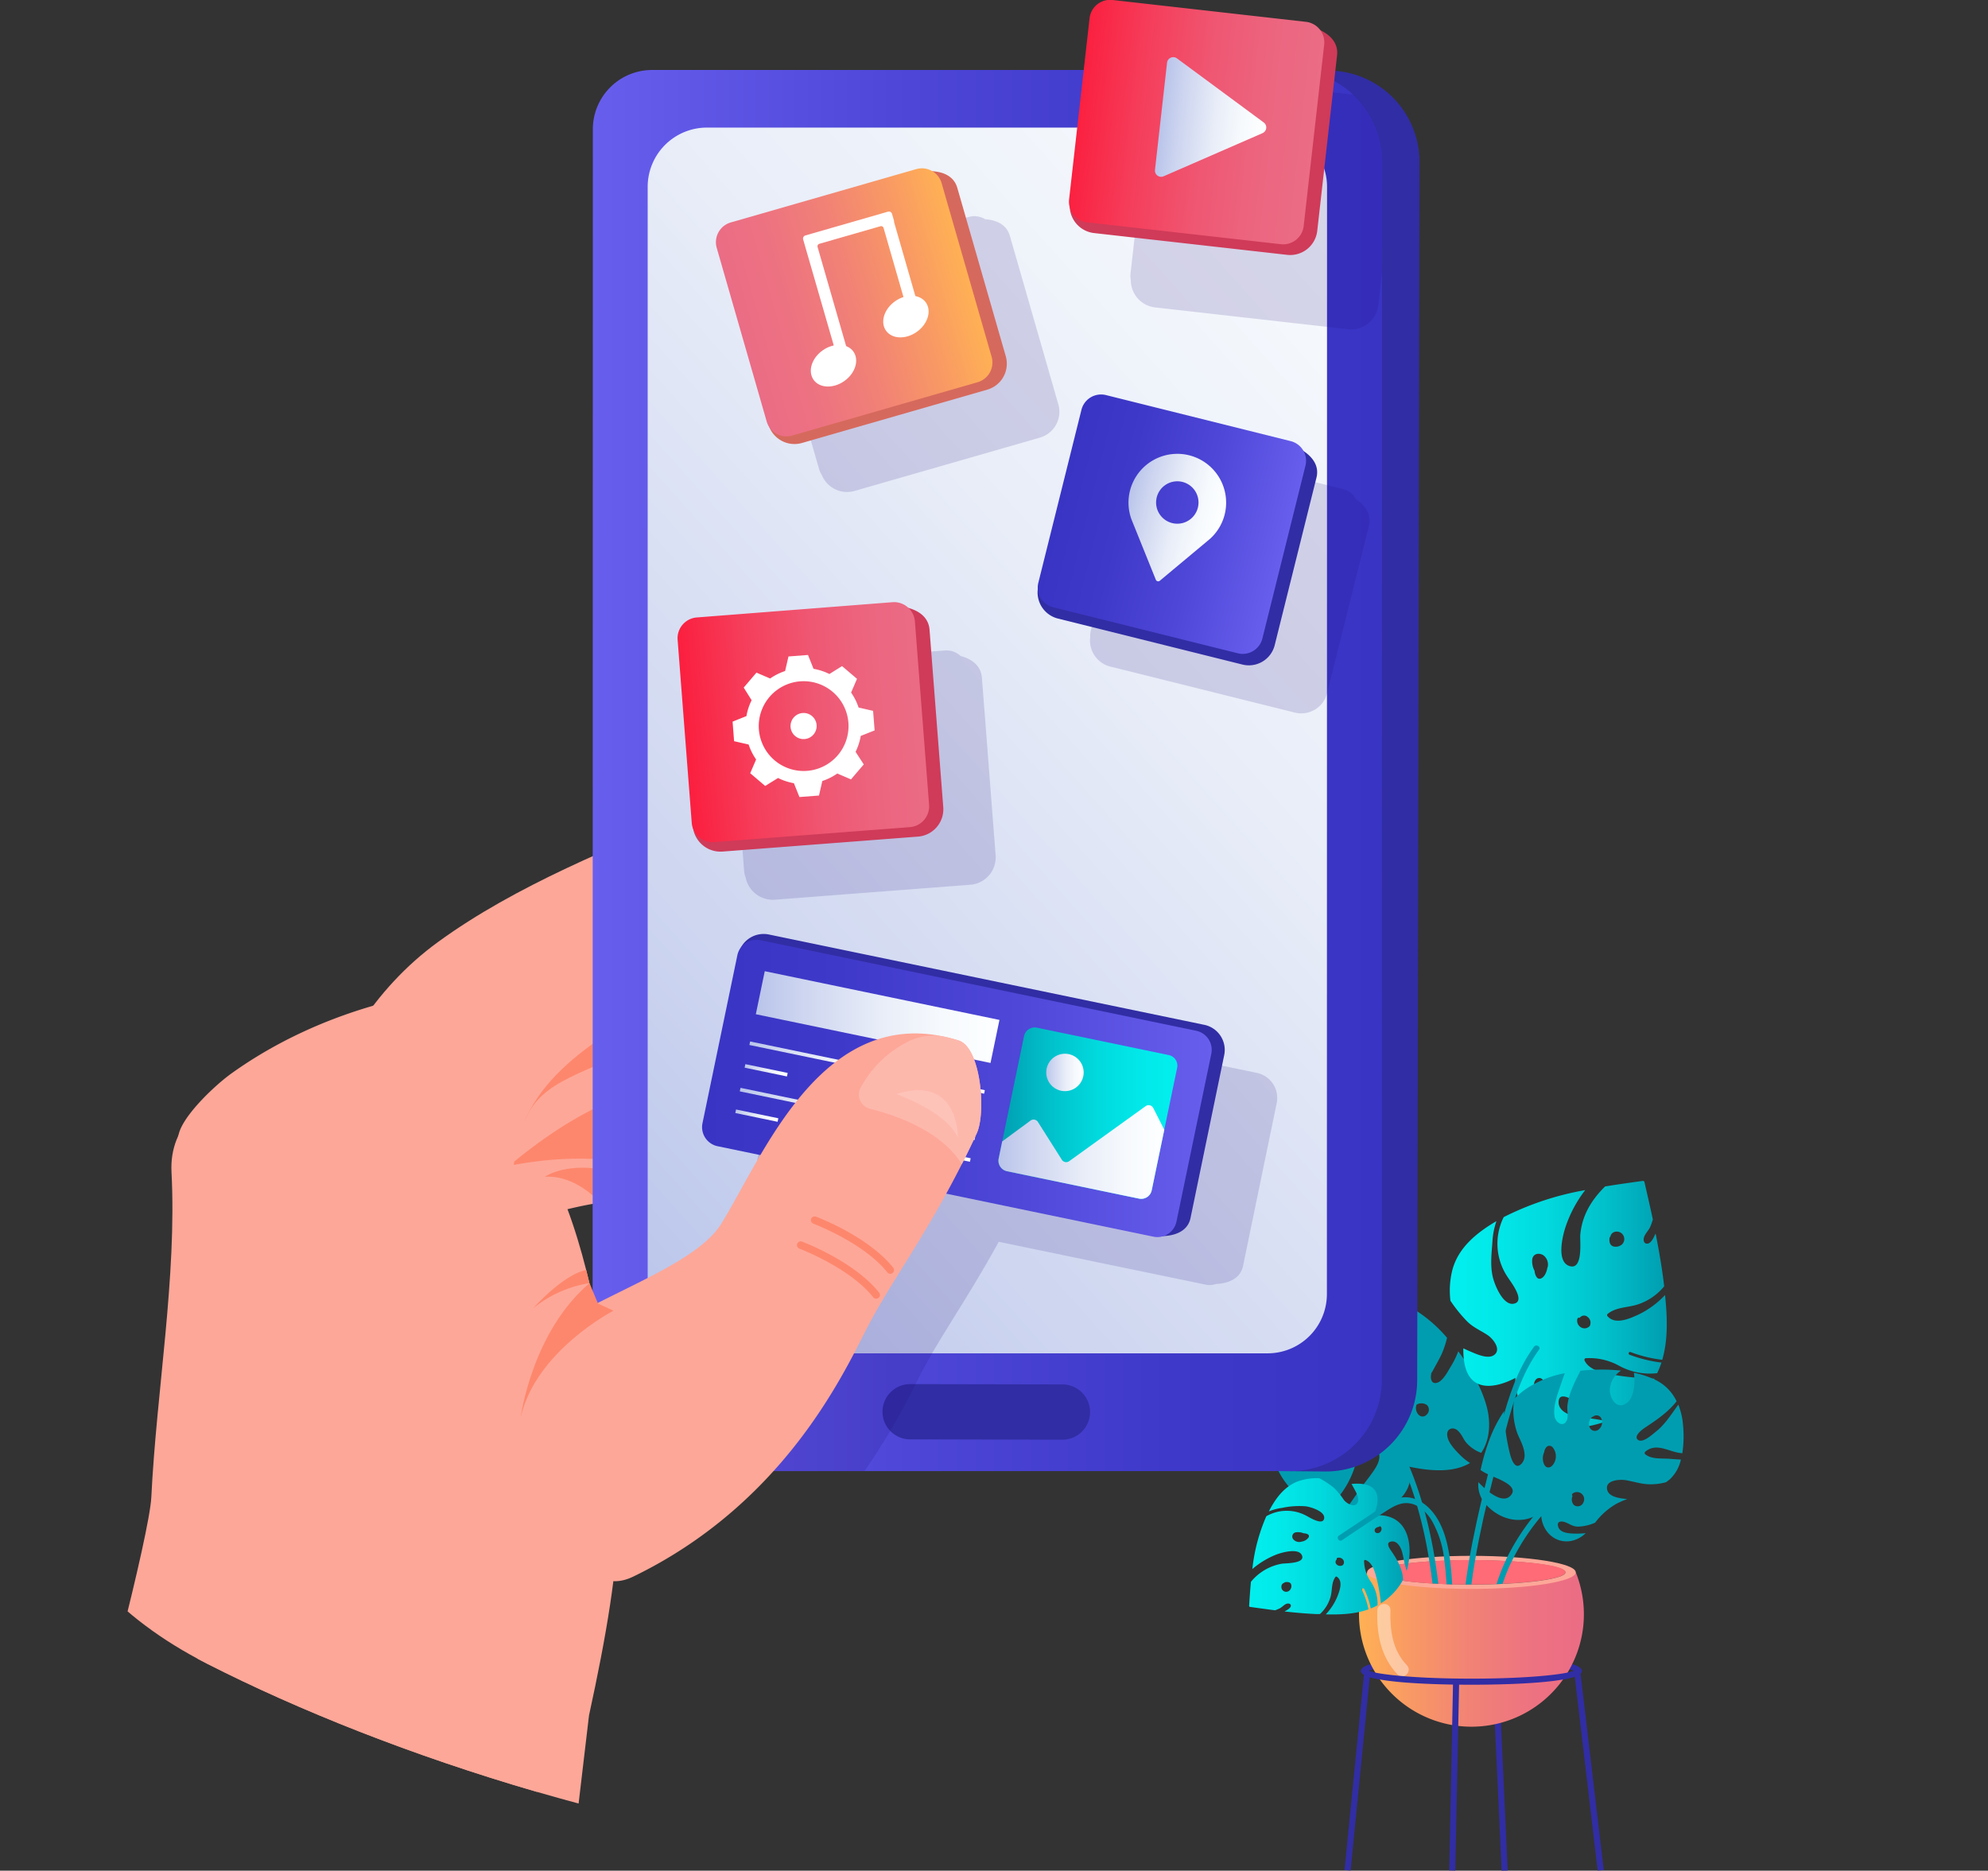 <svg xmlns="http://www.w3.org/2000/svg" xmlns:xlink="http://www.w3.org/1999/xlink" viewBox="0 0 531.47 500.13"><rect x="0" y="0" width="531.47" height="500.13" fill="#333333" stroke="none"/><defs><linearGradient id="a" x1="386.91" y1="441" x2="447.02" y2="441" gradientTransform="matrix(-1, 0, 0, 1, 810.34, 0)" gradientUnits="userSpaceOnUse"><stop offset="0" stop-color="#eb6c85"/><stop offset="0.22" stop-color="#ed7281"/><stop offset="0.49" stop-color="#f18176"/><stop offset="0.79" stop-color="#f99b63"/><stop offset="1" stop-color="#ffb154"/></linearGradient><linearGradient id="b" x1="364.74" y1="348.78" x2="422.77" y2="348.78" gradientTransform="matrix(-1, 0, 0, 1, 810.34, 0)" gradientUnits="userSpaceOnUse"><stop offset="0" stop-color="#009db0"/><stop offset="0.28" stop-color="#01c0ca"/><stop offset="0.56" stop-color="#01dade"/><stop offset="0.81" stop-color="#02e9ea"/><stop offset="1" stop-color="#02efee"/></linearGradient><linearGradient id="c" x1="433.54" y1="413.45" x2="476.4" y2="413.45" xlink:href="#b"/><clipPath id="d"><path d="M379.47,84.77c-86,3.1-93.42-22-185.71-62s-216.22,48-190.26,150-46.35,222,51.81,272,290.16,94,388.16,0S601.47,76.77,379.47,84.77Z" style="fill:none"/></clipPath><linearGradient id="e" x1="-964.78" y1="318.46" x2="-1283.89" y2="30.64" gradientTransform="matrix(-1, 0, 0, 1, -827.98, 2.2)" gradientUnits="userSpaceOnUse"><stop offset="0" stop-color="#b9c4ea"/><stop offset="0.2" stop-color="#ced6f0"/><stop offset="0.51" stop-color="#e8edf8"/><stop offset="0.78" stop-color="#f7fafd"/><stop offset="1" stop-color="#fdffff"/></linearGradient><linearGradient id="f" x1="-1197.07" y1="205.99" x2="-986" y2="205.99" gradientTransform="matrix(-1, 0, 0, 1, -827.58, 0)" gradientUnits="userSpaceOnUse"><stop offset="0" stop-color="#3934c4"/><stop offset="0.27" stop-color="#3f39c9"/><stop offset="0.62" stop-color="#4e47d7"/><stop offset="1" stop-color="#685eee"/></linearGradient><linearGradient id="g" x1="288" y1="34.88" x2="351.13" y2="34.88" gradientTransform="translate(6.31 -37.86) rotate(6.44)" gradientUnits="userSpaceOnUse"><stop offset="0" stop-color="#fb2040"/><stop offset="0.25" stop-color="#f53d5a"/><stop offset="0.54" stop-color="#ef5772"/><stop offset="0.8" stop-color="#ec6680"/><stop offset="1" stop-color="#eb6c85"/></linearGradient><linearGradient id="h" x1="309.86" y1="34.38" x2="338.18" y2="34.38" gradientTransform="translate(6.31 -37.86) rotate(6.44)" xlink:href="#e"/><linearGradient id="i" x1="273.94" y1="136.02" x2="335.66" y2="136.02" gradientTransform="translate(50.45 -65.54) rotate(13.99)" xlink:href="#f"/><linearGradient id="j" x1="291.74" y1="134.36" x2="317.86" y2="134.36" gradientTransform="translate(50.45 -65.54) rotate(13.99)" xlink:href="#e"/><linearGradient id="k" x1="204.26" y1="75.53" x2="266.82" y2="75.53" gradientTransform="translate(-18.89 73.37) rotate(-16.06)" xlink:href="#a"/><linearGradient id="l" x1="187.7" y1="290.99" x2="323.94" y2="290.99" gradientTransform="matrix(1, 0, 0, 1, 0, 0)" xlink:href="#f"/><linearGradient id="m" x1="202.04" y1="271.94" x2="267.16" y2="271.94" gradientTransform="translate(519.57 490.53) rotate(168.27)" xlink:href="#e"/><linearGradient id="n" x1="266.92" y1="297.62" x2="314.75" y2="297.62" gradientTransform="matrix(1, 0, 0, 1, 0, 0)" xlink:href="#b"/><linearGradient id="o" x1="266.92" y1="307.99" x2="311.26" y2="307.99" gradientTransform="matrix(1, 0, 0, 1, 0, 0)" xlink:href="#e"/><linearGradient id="p" x1="279.62" y1="286.65" x2="289.72" y2="286.65" gradientTransform="matrix(1, 0, 0, 1, 0, 0)" xlink:href="#e"/><linearGradient id="q" x1="200.34" y1="282.61" x2="236.39" y2="282.61" gradientTransform="translate(450.7 11.37) rotate(78.27)" xlink:href="#e"/><linearGradient id="r" x1="242.67" y1="289.79" x2="263.27" y2="289.79" gradientTransform="translate(485.3 -16.8) rotate(78.27)" xlink:href="#e"/><linearGradient id="s" x1="199.07" y1="286.17" x2="210.58" y2="286.17" gradientTransform="translate(443.41 27.47) rotate(78.28)" xlink:href="#e"/><linearGradient id="t" x1="221.32" y1="293.81" x2="262.01" y2="293.81" gradientTransform="translate(480.23 -2.52) rotate(78.27)" xlink:href="#e"/><linearGradient id="u" x1="197.77" y1="295.01" x2="233.81" y2="295.01" gradientTransform="translate(460.78 23.77) rotate(78.27)" xlink:href="#e"/><linearGradient id="v" x1="240.1" y1="302.19" x2="260.7" y2="302.19" gradientTransform="matrix(0.2, 0.98, -0.98, 0.2, 495.4, -4.4)" xlink:href="#e"/><linearGradient id="w" x1="196.56" y1="298.26" x2="208.07" y2="298.26" gradientTransform="translate(453.23 39.55) rotate(78.27)" xlink:href="#e"/><linearGradient id="x" x1="218.81" y1="305.91" x2="259.5" y2="305.91" gradientTransform="translate(490.08 9.58) rotate(78.27)" xlink:href="#e"/><linearGradient id="y" x1="183.05" y1="193.37" x2="246.68" y2="193.37" gradientTransform="matrix(1, -0.08, 0.08, 1, -14.38, 16.88)" xlink:href="#g"/></defs><title>web apps</title><polygon points="401.44 500.13 403.07 500.09 400.75 449.59 399.11 449.62 401.44 500.13" style="fill:#312da4"/><path d="M363.84,446.69c0-3.47,22.6-3.74,29.53-3.74s29.53.27,29.53,3.74-22.6,3.73-29.53,3.73S363.84,450.15,363.84,446.69Zm29.53-2.11c-15.21,0-25.08,1.15-27.49,2.11,2.41.95,12.28,2.1,27.49,2.1s25.09-1.15,27.49-2.1C418.46,445.73,408.58,444.58,393.37,444.58Z" style="fill:#312da4"/><path d="M421.27,420.38a30.06,30.06,0,1,1-55.79,0Z" style="fill:url(#a)"/><ellipse cx="393.37" cy="420.38" rx="27.89" ry="4.42" style="fill:#fda798"/><ellipse cx="393.37" cy="420.38" rx="25.15" ry="3.27" style="fill:#7a5f5a"/><path d="M368.21,430.52c.07-2.25,3.57-2.26,3.51,0-.16,5.34.53,10.67,4.39,14.68,1.56,1.63-.91,4.11-2.48,2.48C369.14,443,368,436.8,368.21,430.52Z" style="fill:#fff;opacity:0.42"/><path d="M393.37,450.42c6.93,0,29.53-.27,29.53-3.73h-1.63a.43.43,0,0,1,.09-.28c-1,1-11.26,2.38-28,2.38s-27-1.38-28-2.38a.43.43,0,0,1,.09.28h-1.64C363.84,450.15,386.44,450.42,393.37,450.42Z" style="fill:#312da4"/><polygon points="427.11 500.1 428.75 499.98 422.5 447.12 420.87 447.23 427.11 500.1" style="fill:#312da4"/><polygon points="361.07 500.1 366.29 447.44 364.67 447.32 359.44 499.98 361.07 500.1" style="fill:#312da4"/><polygon points="389.06 500.11 390.09 449.62 388.46 449.59 387.43 500.07 389.06 500.11" style="fill:#312da4"/><path d="M368.23,420.38c0,1.33,6,2.46,14.75,3l1.57.08c.73,0,1.46.07,2.22.09.49,0,1,0,1.52.06,1.14,0,2.3,0,3.5,0,.52,0,1,0,1.57,0h0c2.33,0,4.58-.05,6.72-.12l1.6-.06c9.79-.45,16.82-1.65,16.82-3.08s-5.87-2.43-14.36-2.95l-1.67-.09c-2.54-.14-5.27-.21-8.12-.23h-1.59c-1.73,0-3.41,0-5,.08-.53,0-1,0-1.53.06-.85,0-1.68.07-2.5.12-.53,0-1.05.06-1.56.07C373.89,418,368.23,419.1,368.23,420.38Z" style="fill:#ff6b77"/><path d="M393,391.14a14.71,14.71,0,0,1-2.89-2.37c-1.26-1.28-3.25-3.37-3.22-5.32,0-1.61,1.69-2,2.8-1s1.42,2.13,2.2,3.13a9.86,9.86,0,0,0,4.08,2.85c2.16-3.09,2.52-7.34,1.79-11.05-.84-4.29-3.67-10.4-7.91-16.11a22.38,22.38,0,0,1-1.95,4c-.8,1.33-2.08,3.84-3.6,4.38s-1.95-.92-1.7-2.14a.46.46,0,0,1,0-.19h0a3,3,0,0,1,.1-.32.5.5,0,0,1,.18-.22c.89-1.71,1.91-3.35,2.68-5.11a27.26,27.26,0,0,0,1.3-4,38,38,0,0,0-13.13-9.94,47.55,47.55,0,0,1,2.35,6.53c.65,2.11,2.39,6.62.78,8.69a1.7,1.7,0,0,1-2,.55c-1.12-.63-1-2.95-1-4a22.27,22.27,0,0,0-.88-7.2,23.89,23.89,0,0,0-3.16-5.89,21,21,0,0,0-9.7-.06,5.55,5.55,0,0,1,1.95,3.2c.19,1.17-.53,3.87-2.06,4-2,.12-2.16-4.57-2.41-6.42a26.18,26.18,0,0,0-5.54,2.79,24.06,24.06,0,0,0-7.44,7.88.62.62,0,0,1,.07.19c.65,5.14,7.21,6.91,11.11,8.89,1.21.62,5.75,2.74,5.16,4.57-.31,1-1.93,1-2.69.83-2-.36-3.71-1.92-5.23-3.1a69.84,69.84,0,0,1-9.88-8.64c-3.2,6.86-3.93,14.77-3.82,20.62a.43.43,0,0,1,.35,0,15.6,15.6,0,0,0,7.31,1.15,19.69,19.69,0,0,1,4.72-.28c1.32.19,3.37,1.8,1.89,3.11-1.26,1.13-4.07.86-5.61.65a27,27,0,0,1-8.59-2.73,41.3,41.3,0,0,0,.43,4.3A21.09,21.09,0,0,0,349,401.39a22.28,22.28,0,0,0,5.17,2.51,24.84,24.84,0,0,0,7.77-11c.62-1.84,1.93-6.92,4.55-6.74,1.16.08,2,1.5,2.19,2.51.38,1.72-.67,3.44-1.61,4.79-1.4,2-2.93,3.82-4.28,5.82s-2.68,3.84-4.12,5.69a23.57,23.57,0,0,0,10-.79c5-1.56,10.3-6.79,7.52-12.17C381.54,393.17,388.18,394,393,391.14Zm-44.39-14.28-.22,0a.41.41,0,0,1-.63.06,2.09,2.09,0,0,1-.2-.22,2.76,2.76,0,0,1-1-1.66.37.37,0,0,1,0-.33,5,5,0,0,1-.12-1c0-.79.36-1.68,1.3-1.51a2.9,2.9,0,0,1,2.2,2.33A2.18,2.18,0,0,1,348.62,376.86Zm32.87,1.26a1.45,1.45,0,0,1-2.17.18,2.58,2.58,0,0,1-.66-2.6.38.38,0,0,1,.27-.28l0,0a2.59,2.59,0,0,1,2.58.24A1.76,1.76,0,0,1,381.49,378.12Z" style="fill:#009db0"/><path d="M435.91,361.48a36,36,0,0,0,8.48,2.07c1.6-5.53,1.35-11.55.74-17.31a24.35,24.35,0,0,1-7,5.17c-2.32,1.08-6.3,2.9-8.37.49a.43.43,0,0,1,0-.6c2.24-1.85,5.23-1.67,7.88-2.49a15.34,15.34,0,0,0,7.26-4.9c-.06-.47-.11-1-.17-1.43-.54-4.26-1.28-8.48-2.12-12.69l-.12.24c-.36.74-1,2.29-2,2.45s-1.22-.91-1-1.61c.28-1.06,1.3-1.92,1.72-2.95a18.39,18.39,0,0,0,.66-1.89c-.71-3.34-1.48-6.67-2.24-10a.43.43,0,0,0-.52-.3c-3.31.46-6.65.92-10,1.47-3.63,3.56-6.21,7.76-6.64,13-.12,1.49.81,9.28-2.74,8.32-3.75-1-2-8-1.25-10.34a33.61,33.61,0,0,1,5.31-10A77.85,77.85,0,0,0,402,325.4a15.9,15.9,0,0,0,1.11,16.11c.72,1.14,4.92,6.46,1.53,7.05-2.86.5-5.09-5.11-5.57-7.2-.72-3.11-.3-6.33-.08-9.47a20.21,20.21,0,0,1,1.06-5.4l-.25.13c-5.12,3.05-10,7-11.55,13a22.52,22.52,0,0,0-.49,8.14,38.78,38.78,0,0,0,4.38,5.44c1.69,1.71,3.64,2.47,5.58,3.76,1.39.92,3.76,3.82,1.71,5.31-1.65,1.2-4.75-.27-6.33-.93-.64-.27-1.27-.56-1.89-.86-.25,16.26,13.91,7.85,13.91,7.92-.11,14.9,15.08,15,24.43,11.54-.94-.17-1.88-.35-2.82-.5-1.86-.31-3.76-.41-5.61-.78-2-.4-4.81-1.66-4.4-4.23.35-2.22,3.24-.43,4.29.15,3.64,2,7.89,3.86,12.12,3.64.45-.27.9-.55,1.33-.85a26.37,26.37,0,0,0,7.86-8.78,73.44,73.44,0,0,1-10.77-1c-2.58-.45-6.68-1.14-7.92-3.84a.42.42,0,0,1,.37-.63,16.36,16.36,0,0,1,8.81,2,17.09,17.09,0,0,0,10.22,2,23,23,0,0,0,1.09-2.67,1,1,0,0,0,.05-.16,36.37,36.37,0,0,1-8.45-2.07C435.18,362.11,435.4,361.29,435.91,361.48Zm-5.6-30.56a.33.33,0,0,1,.2-.27,1.63,1.63,0,0,1,1.44-1.36,2,2,0,0,1,1.71,3.38,2.58,2.58,0,0,1-2.38.56C430.29,332.89,430.17,331.82,430.31,330.92ZM412,370.82a1.58,1.58,0,0,1-2,.1.36.36,0,0,1,.08-.62,2.29,2.29,0,0,1,.57-1.53,1.2,1.2,0,0,1,1.89.24A1.43,1.43,0,0,1,412,370.82Zm1.7-32c-.16,1-.64,2.45-1.62,2.93-1.19.58-1.67-.89-1.81-1.77a.59.59,0,0,1,0-.19,5.34,5.34,0,0,1-.65-3.06c.19-1.51,1.69-1.89,2.91-1.18A3.07,3.07,0,0,1,413.73,338.86Zm11.19,15.79a1.81,1.81,0,0,1-2.07.35,2.07,2.07,0,0,1-1.15-2.27.46.46,0,0,1,.65-.36,1.42,1.42,0,0,1,2.15-.21A1.92,1.92,0,0,1,424.92,354.65Z" style="fill:url(#b)"/><path d="M364.08,425a22.18,22.18,0,0,1,1.77,5.26c-3.58,1.3-7.58,1.44-11.42,1.35a15.47,15.47,0,0,0,3.08-4.72c.6-1.52,1.62-4.13-.08-5.32a.3.3,0,0,0-.39,0c-1.12,1.52-.85,3.4-1.27,5.12a9.8,9.8,0,0,1-2.9,4.84l-.95,0c-2.85-.13-5.68-.38-8.51-.7l.15-.09c.47-.26,1.47-.77,1.53-1.39s-.66-.73-1.12-.58c-.69.23-1.21.92-1.87,1.24a12.89,12.89,0,0,1-1.21.51c-2.25-.28-4.49-.6-6.73-.91a.28.28,0,0,1-.22-.32c.14-2.11.28-4.25.48-6.38a13.72,13.72,0,0,1,8.29-4.85c1-.16,6.18,0,5.38-2.16s-5.4-.85-6.91-.27a22.71,22.71,0,0,0-6.38,3.86,47.81,47.81,0,0,1,3.74-14.12,11,11,0,0,1,10.73-.11c.79.4,4.51,2.78,4.74.61.19-1.83-3.63-3-5-3.16a22.06,22.06,0,0,0-6.27.43,14.24,14.24,0,0,0-3.53.94l.08-.16c1.77-3.39,4.15-6.67,8.05-8a15.73,15.73,0,0,1,5.37-.71,24.8,24.8,0,0,1,3.82,2.49,19.53,19.53,0,0,1,2.76,3.34c.67.83,2.71,2.19,3.6.81.71-1.1-.41-3-.93-3.95-.2-.4-.43-.78-.65-1.16,10.75-1,5.86,8.4,5.91,8.4,9.86-.82,10.68,8.78,8.82,14.87-.16-.59-.32-1.17-.47-1.76-.29-1.16-.45-2.36-.79-3.51s-1.33-3-3-2.57c-1.45.34-.13,2.07.31,2.71,1.5,2.19,2.93,4.79,3,7.48-.15.3-.32.59-.5.88a17.14,17.14,0,0,1-5.43,5.42,45.61,45.61,0,0,0-1.16-6.77c-.42-1.61-1.08-4.16-2.93-4.81a.29.29,0,0,0-.4.26,10,10,0,0,0,1.77,5.47,10.53,10.53,0,0,1,1.83,6.37,18.06,18.06,0,0,1-1.72.82l-.11,0a21.88,21.88,0,0,0-1.77-5.24C364.45,424.54,363.92,424.72,364.08,425Zm-20.51-2a.24.24,0,0,0-.18.14,1.05,1.05,0,0,0-.82,1,1.29,1.29,0,0,0,2.32.91,1.61,1.61,0,0,0,.26-1.53C344.87,422.93,344.16,422.91,343.57,423Zm25.54-13.58a1,1,0,0,0,0-1.29.25.25,0,0,0-.41.08,1.54,1.54,0,0,0-1,.44.73.73,0,0,0,.25,1.18A1,1,0,0,0,369.11,409.46ZM348,412.15a2.71,2.71,0,0,0,1.87-1.17c.33-.78-.67-1-1.26-1.05h-.12a3.87,3.87,0,0,0-2.07-.26,1.14,1.14,0,0,0-.64,1.9A2.07,2.07,0,0,0,348,412.15Zm11,6.28a1.13,1.13,0,0,0,.14-1.33,1.41,1.41,0,0,0-1.56-.61.3.3,0,0,0-.21.43.88.88,0,0,0,0,1.37A1.31,1.31,0,0,0,359,418.43Z" style="fill:url(#c)"/><path d="M449.37,390.22c-1-.05-2-.12-3-.2-2-.16-4.86.18-6.53-1.21a.46.46,0,0,1,0-.69c3.13-2.64,6.57.26,9.92.4a31.29,31.29,0,0,0,.18-7.57,18.61,18.61,0,0,0-1.26-5.41c-1.86,2.54-3.51,5.25-6,7.22-1,.79-3.5,3.14-4.78,2.19s1.05-2.71,1.8-3.22c3.11-2.06,6.14-4.07,8.52-7.09a12.09,12.09,0,0,0-5.62-5.7A25.79,25.79,0,0,0,436.8,367c.45,3.15,0,7.83-2.95,8.61-2.05.55-3.34-1.85-3.48-3.75a6.44,6.44,0,0,1,3-5.42,49.23,49.23,0,0,0-9.23-.11c-.55,0-1.1.1-1.66.16a.45.45,0,0,1-.05.18c-1.46,2.83-3.13,6.07-3.42,9.32-.11,1.2.4,2.79-.23,3.92-1,1.79-2.88.31-3.16-1.13-.51-2.63.73-5.95,1.58-8.43.35-1,.72-2.14,1.15-3.22a27.83,27.83,0,0,0-10.56,4.32A22.25,22.25,0,0,0,404.8,374a18.68,18.68,0,0,0,.89,9.33c.85,2.07,3.22,6,.91,8.15-1.59,1.49-2.53-1.35-2.86-2.54a52.05,52.05,0,0,1-1.64-11.67,35.69,35.69,0,0,0-3.91,7.6,58.17,58.17,0,0,0-2.38,8.15c1.95,1.38,4.24,1.94,6.35,3.14,1,.57,2.95,1.77,2,3.27-2,3.13-6.42-.49-8.93-3.17a7.73,7.73,0,0,0,2.38,6.35c3.81,3.95,9.77,5.23,14.4,1.65-.19,4.62,3.27,8.4,7.77,7.76a7.66,7.66,0,0,0,4.14-2.13,22.13,22.13,0,0,1-3.15.12c-1.34-.05-3.64-.16-4.18-1.77s.88-1.63,1.87-1.26c1.22.47,2,1.14,3.38,1.17a12.14,12.14,0,0,0,4.6-1.06,18.83,18.83,0,0,1,5.73-5.07,26.74,26.74,0,0,1,2.85-1.25c-1.89-.16-4.66-.5-5.28-2.22-1-2.88,3.34-3.07,4.81-2.83,2,.32,3.85.95,5.86,1.09a15.37,15.37,0,0,0,5-.54c.34-.25.67-.5,1-.77A10.22,10.22,0,0,0,449.37,390.22Zm-35.46,2.11c-.89,0-1.31-1.09-1.41-1.9a4.06,4.06,0,0,1,.36-2.28.51.51,0,0,1,0-.2c.19-.55.49-1.21,1.08-1.39a1.2,1.2,0,0,1,1.17.42,3.71,3.71,0,0,1,.77,3C415.74,390.94,414.94,392.37,413.91,392.33ZM425,381.66a2.36,2.36,0,0,1,.66-2.82.47.47,0,0,1,.25-.1,1.39,1.39,0,0,1,2.19.51,2.45,2.45,0,0,1-.82,3A1.5,1.5,0,0,1,425,381.66Zm-1.75,20.13a1.63,1.63,0,0,1-2.55.52,2.27,2.27,0,0,1-.29-2.36.42.42,0,0,1,0-.63A1.91,1.91,0,0,1,423.24,401.79Z" style="fill:#009db0"/><path d="M400.09,423.52l1.6-.06c.55-1.62,1.15-3.21,1.86-4.78.2-.42.39-.84.6-1.25a58.37,58.37,0,0,1,16.39-20.26c.78-.63-.33-1.72-1.1-1.11a59.54,59.54,0,0,0-16.71,20.69c-.09.2-.18.39-.25.59A47.24,47.24,0,0,0,400.09,423.52Z" style="fill:#009db0"/><path d="M391.79,423.62c.52,0,1,0,1.57,0,.28-2.18.62-4.36,1-6.53.64-3.76,1.4-7.51,2.22-11.23,1.76-7.85,3.84-15.63,5.93-23.4,2-7.6,4.24-15.17,8.93-21.62.59-.81-.77-1.58-1.35-.78-4.51,6.18-6.76,13.39-8.75,20.71-2.36,8.67-4.67,17.38-6.58,26.15-.73,3.38-1.42,6.77-2,10.17C392.4,419.28,392.07,421.46,391.79,423.62Z" style="fill:#009db0"/><path d="M373.2,387.88a88.65,88.65,0,0,1,5.08,12.81c.21.63.39,1.25.56,1.88h0a119.09,119.09,0,0,1,3.28,14.87c.33,2,.6,3.94.84,5.91l1.57.08c-.26-2-.53-4.05-.85-6.06a124.58,124.58,0,0,0-2.83-13.32c-.22-.81-.44-1.63-.7-2.43a94,94,0,0,0-5.63-14.53C374.11,386.18,372.77,387,373.2,387.88Z" style="fill:#009db0"/><path d="M358.75,411.8c4-2.68,8.05-5.41,12.11-8,2.27-1.46,4.5-2.55,7.22-1.55a6.7,6.7,0,0,1,.76.36,8.39,8.39,0,0,1,2,1.48,12.42,12.42,0,0,1,2,2.57,27.15,27.15,0,0,1,3.3,10.63c.29,2.07.45,4.19.57,6.27.49,0,1,0,1.52.06-.13-2.09-.28-4.26-.56-6.39-.68-5.29-2.08-10.39-5.47-13.87a10.81,10.81,0,0,0-2.09-1.7,8.72,8.72,0,0,0-1.89-.93,7.4,7.4,0,0,0-5.18.07c-2.35.91-4.54,2.74-6.63,4.12-2.82,1.89-5.65,3.75-8.47,5.63C357.2,411,357.94,412.33,358.75,411.8Z" style="fill:#009db0"/><g style="clip-path:url(#d)"><path d="M125.72,291.9c-41.32-12.06-81.18-3.82-79.87,21.48,1.45,28.07-4,58.41-5.4,86.95-.47,9.78-15.07,66.48-19.59,76.91-5.13,11.83,9,83.28,13.75,86.9,20.56,15.57,60.71-.66,80.78,15.56,2.9,2.34,6.1-80.67,42.06-121,9.39-43.22,11.74-68.22,1.28-110.85C156,336.74,148.3,298.52,125.72,291.9Z" style="fill:#fda798"/><path d="M53.91,317.7c4.28-1.53-9.34-9.42-4.94-11-5.46-3.27,7.3-15.78,13.18-19.91,32.79-23.33,80.85-30.62,120.69-14.92,23.95,9.41,47,26.05,67.88,40.75,7.74,5.48,17.92,10.07,17.21,20.81a10.4,10.4,0,0,1-2.06,5.56,8.36,8.36,0,0,1-4.91,3.26c-26.62,6-44.6-4.29-67.85-15.93-25.06-12.49-44.83-.86-72,5.17-17.23,3.85-34.8-5.78-51.57.07-4.57,1.63-9.13,3.22-13.67,4.86C44.68,340.41,42.85,321.64,53.91,317.7Z" style="fill:#fda798"/><path d="M86.79,322.89c31.4-25.26,67.31-48.73,108-35.49,24.47,8,48.49,23.18,70.22,36.61,2.23,1.37,4.63,2.66,6.93,4.09a8.41,8.41,0,0,1-4.7,3.55c-26.2,7.64-44.78-1.57-68.7-11.78-25.76-10.95-46.27-13.27-73.07-5.6-16.95,4.89-29.62,20.38-46,27.24C77.69,337.77,82.89,326.05,86.79,322.89Z" style="fill:#fd876d"/><path d="M276.81,271A66.77,66.77,0,0,1,260,281c-15.74,6.41-32,5.59-51.13,5.38-26.68-.27-45.9,4.87-66.48,20.32-1.05.78-2.12,1.59-3.18,2.45-17.6,14-33.62,30.32-49.35,46.38-4.41,4.51-9.83,2.59-12.64-1.45a10.31,10.31,0,0,1-1.91-7v0A9.65,9.65,0,0,1,78,341.49a.71.71,0,0,0,.13-.12c.33-.33.67-.72,1-1.09l8.58-8.79a7.39,7.39,0,0,1-2.55-.67,8.81,8.81,0,0,1-4.71-4.93,10.2,10.2,0,0,1,.54-8.78c.91-1.65,1.85-3.32,2.83-5,19.63-33.7,51.26-67.05,91.91-70.21,13.25-1,27.11-.23,40.89,1.36,12.94,1.48,25.8,3.65,38,5.64,9.33,1.49,20.48,1.21,24.53,11.15C280.72,263.78,280.1,268.42,276.81,271Z" style="fill:#fda798"/><path d="M216.64,243.27c-10.46,16.72-26.31,24.86-44.84,35.48-15,8.6-26.9,9.53-31.46,20.82-1.05.78-12.66,9.52-13.71,10.38-17.6,14-21.09,29.56-36.82,45.62-4.41,4.51-9.83,2.59-12.64-1.45.15-4.21.48-8.48,1-12.75.54-5.16,1.33-10.35,2.35-15.48.9-4.65,2-9.25,3.37-13.77,19.63-33.7,51.26-67.05,91.91-70.21C189,240.89,202.86,241.68,216.64,243.27Z" style="fill:#fd876d"/><path d="M187.88,216.46c8.77-3.6,18.12-9.7,26.79-3.36,3.24,2.36,5.14,6.61,3.74,10.57-9.18,25.7-27.58,35.37-49.81,48.77-24,14.46-34.55,27.28-30.7,54.19,3.15,22-29.42,45.2-34.39,67.1-2.6,11.54-20,5.7-17.46-5.75,1-4.45,2-9.08,3.06-13.64-5.69,2.85-12.85-1.57-13.24-8.72-2.1-40.25,6.6-88.54,41.2-113.75C137.88,236.7,164.31,226.19,187.88,216.46Z" style="fill:#fda798"/><path d="M160.08,321.2s-6.09-7.07-14.42-6.59c0,0,5-3.62,15.11-2C160.77,312.62,160.05,320.52,160.08,321.2Z" style="fill:#fd876d"/><path d="M92.53,481.31c52.67,12.62,92.72,33.87,89.46,47.47s-48.59,14.4-101.26,1.78S-12,496.69-8.72,483.09,39.87,468.7,92.53,481.31Z" style="fill:#2d6fab"/><path d="M93.08,466.29c40.13,9.61,70.65,25.8,68.17,36.17s-37,11-77.16,1.35S13.44,478,15.93,467.64,53,456.67,93.08,466.29Z" style="fill:#b0b0b0"/><path d="M33.05,440.49l124.4,18.26S123.11,748.91,101,943.84c-10.37,88.91-7.9,168-17.17,189-29.66,67.53-253.18,74.6-226.08-77.43C-106.52,854.7,33.05,440.49,33.05,440.49Z" style="fill:#fda798"/><path d="M84.09,503.81C44,494.2,13.44,478,15.93,467.64L-43.89,703.37,129.05,724l32.2-221.52C158.77,512.82,124.22,513.42,84.09,503.81Z" style="fill:#fff"/><path d="M182,528.78l-70.53,545.47L-142.45,1034-8.72,483.09c0,.14-.06.28-.08.42-2.38,13.6,37.39,34.56,89.54,47S178,542.4,181.9,529.1C181.93,529,182,528.89,182,528.78Z" style="fill:#4288d7"/><path d="M157.58,343.06a31.82,31.82,0,0,0-15,6.67s8-9,14.13-10.18Z" style="fill:#fd876d"/></g><rect x="169.35" y="31.76" width="192.01" height="342.24" transform="translate(0.41 -0.53) rotate(0.12)" style="fill:url(#e)"/><path d="M355.06,18.87l-111,.64,0,14.41,56.22.11,40.07.23a24.44,24.44,0,0,1,24.4,24.49l-.52,278.79a24.45,24.45,0,0,1-24.5,24.4l-96.29.2-.06,30.27,111,1a24.44,24.44,0,0,0,24.49-24.4l.62-325.68A24.45,24.45,0,0,0,355.06,18.87Z" style="fill:#312da4"/><path d="M346.73,18.77c-.55,0-1.12-.06-1.69-.06l-170.7,0a15.85,15.85,0,0,0-15.85,15.85l-.06,342.91a15.83,15.83,0,0,0,15.83,15.83l170.71,0c.55,0,1.12,0,1.67-.05a24.46,24.46,0,0,0,22.79-24.4l.06-325.67A24.47,24.47,0,0,0,346.73,18.77Zm8,327.2a15.85,15.85,0,0,1-15.85,15.85l-149.89,0A15.84,15.84,0,0,1,173.15,346l0-296A15.84,15.84,0,0,1,189,34.11l149.91,0A15.83,15.83,0,0,1,354.77,50Z" style="fill:url(#f)"/><path d="M284,384.91l-40.69-.09a7.39,7.39,0,0,1-7.38-7.4h0a7.39,7.39,0,0,1,7.41-7.37l40.69.08a7.39,7.39,0,0,1,7.38,7.4h0A7.41,7.41,0,0,1,284,384.91Z" style="fill:#312da4"/><g style="opacity:0.15"><path d="M369.49,43.17V72.84l-1,8.77a7.27,7.27,0,0,1-8,6.42l-51.68-5.84a7.34,7.34,0,0,1-6.5-7.31,5.65,5.65,0,0,1-.08-1.7l5.47-48.41a5.54,5.54,0,0,1,6.12-4.88l48,5.41A24.37,24.37,0,0,1,369.49,43.17Z" style="fill:#1b0976"/><path d="M362.51,133.44a5.41,5.41,0,0,0-3.44-2.67l-49.38-12.3a5.4,5.4,0,0,0-6.56,3.94l-11.52,46.22a5.56,5.56,0,0,0-.15,1.66,7.19,7.19,0,0,0,5.36,7.92l49.34,12.3a7.12,7.12,0,0,0,8.63-5.19L366,140.51C366.7,137.51,365,135.13,362.51,133.44Z" style="fill:#1b0976"/><path d="M219,125.5a5.66,5.66,0,0,0,.72,1.53,7.28,7.28,0,0,0,8.72,4.23L278,117a7.2,7.2,0,0,0,4.93-8.93l-12.95-45c-.86-3-3.53-4.25-6.61-4.45A5.47,5.47,0,0,0,259,58L209.38,72.3a5.49,5.49,0,0,0-3.75,6.8Z" style="fill:#1b0976"/><path d="M341.31,294.94l-9,43.53c-.69,3.33-3.78,4.65-7.22,4.81a5.12,5.12,0,0,1-2.7.19L267,332c-8.38,15.3-16,25.75-21.49,36.53a186,186,0,0,1-14.42,24.78H174.26a15.83,15.83,0,0,1-15.83-15.83v-7.08c1-.75,2-1.48,3.1-2.2a47.63,47.63,0,0,1,10.06-12.27l2.22,5.34c13.17-6.7,27.9-13,32.93-21.05,3-4.84,6.45-11.55,10.55-18.52l-11.42-2.37a5.22,5.22,0,0,1-4.05-6.16l9.32-44.9a5.19,5.19,0,0,1,.91-2,6.93,6.93,0,0,1,7.5-3.55L336,286.84A6.85,6.85,0,0,1,341.31,294.94Z" style="fill:#1b0976"/><path d="M198.94,232.87a5.44,5.44,0,0,0,.39,1.67,7.41,7.41,0,0,0,7.83,6l52.26-4a7.34,7.34,0,0,0,6.75-7.88l-3.67-47.47c-.24-3.17-2.65-5-5.67-5.79a5.53,5.53,0,0,0-4.23-1.49l-52.32,4a5.59,5.59,0,0,0-5.13,6Z" style="fill:#1b0976"/></g><path d="M301.45,1.4l45.53,5c5.19.59,11.06,3.2,10.47,8.39l-5.3,46.94a7.28,7.28,0,0,1-8,6.41l-51.68-5.83a7.34,7.34,0,0,1-6.45-8.1l5-44.5A9.47,9.47,0,0,1,301.45,1.4Z" style="fill:#cf3b59"/><path d="M297.44,0l51.72,5.84A5.53,5.53,0,0,1,354,12l-5.47,48.41a5.53,5.53,0,0,1-6.12,4.88l-51.72-5.84a5.55,5.55,0,0,1-4.88-6.13l5.47-48.4A5.53,5.53,0,0,1,297.44,0Z" style="fill:url(#g)"/><path d="M337.83,32.73,314.62,15.59A1.67,1.67,0,0,0,312,16.74l-3.23,28.68a1.66,1.66,0,0,0,2.31,1.71l26.46-11.54A1.66,1.66,0,0,0,337.83,32.73Z" style="fill:url(#h)"/><path d="M299.39,107.47l43.49,10.73c4.95,1.23,10.3,4.52,9.07,9.47l-11.17,44.81a7.12,7.12,0,0,1-8.63,5.19l-49.34-12.3a7.19,7.19,0,0,1-5.22-8.68l10.59-42.48A9.25,9.25,0,0,1,299.39,107.47Z" style="fill:#312da4"/><path d="M295.68,105.63l49.38,12.31A5.42,5.42,0,0,1,349,124.5l-11.52,46.22a5.42,5.42,0,0,1-6.56,3.94l-49.39-12.31a5.41,5.41,0,0,1-3.94-6.56l11.52-46.22A5.41,5.41,0,0,1,295.68,105.63Z" style="fill:url(#i)"/><path d="M327.41,137.52a13.05,13.05,0,1,0-24.94,1.3h0L309,155a.68.68,0,0,0,1.07.26l13.38-11.17h0A13,13,0,0,0,327.41,137.52ZM314.32,140a5.67,5.67,0,1,1,5.61-3.37A5.67,5.67,0,0,1,314.32,140Z" style="fill:url(#j)"/><path d="M199.56,59.2l43.61-12.67c5-1.43,11.33-1.26,12.76,3.71l12.95,45a7.22,7.22,0,0,1-4.93,8.93l-49.54,14.26a7.27,7.27,0,0,1-9-5L193.15,70.8A9.37,9.37,0,0,1,199.56,59.2Z" style="fill:#d6695d"/><path d="M195.37,59.47,245,45.2A5.49,5.49,0,0,1,251.74,49l13.36,46.4a5.49,5.49,0,0,1-3.76,6.79l-49.58,14.27a5.49,5.49,0,0,1-6.79-3.75l-13.35-46.4A5.49,5.49,0,0,1,195.37,59.47Z" style="fill:url(#k)"/><path d="M228.15,94c1.6,2.27.52,5.79-2.43,7.87s-6.62,1.94-8.22-.33-.52-5.78,2.42-7.86S226.55,91.75,228.15,94Z" style="fill:#fff"/><path d="M247.52,80.87c1.6,2.26.51,5.78-2.43,7.86s-6.63,1.94-8.23-.33-.52-5.78,2.43-7.86S245.91,78.6,247.52,80.87Z" style="fill:#fff"/><path d="M217.52,62.31l-2.21.64a.86.86,0,0,0-.59,1.07l.63,2.21,8,27.69,3-.88-7.78-27a.7.7,0,0,1,.48-.86l16.31-4.69a.68.68,0,0,1,.86.47l7.29,25.32,3-.87-7.48-26L239,59l-.53-1.82a.86.86,0,0,0-1.07-.59Z" style="fill:#fff"/><path d="M195.73,307l110.72,23.08c4.81,1,10.82.39,11.82-4.42l9-43.53A6.85,6.85,0,0,0,322,274L205.54,249.84a6.91,6.91,0,0,0-8.15,5.35l-8.57,41.26A8.9,8.9,0,0,0,195.73,307Z" style="fill:#312da4"/><path d="M191.86,306.45l116.49,24.18a5.21,5.21,0,0,0,6.16-4l9.32-44.89a5.21,5.21,0,0,0-4.05-6.16L203.29,251.36a5.2,5.2,0,0,0-6.16,4l-9.32,44.89A5.21,5.21,0,0,0,191.86,306.45Z" style="fill:url(#l)"/><rect x="202.56" y="266.07" width="64.08" height="11.75" transform="translate(409.04 585.88) rotate(-168.27)" style="fill:url(#m)"/><path d="M314.69,285.51l-6.79,32.72a2.87,2.87,0,0,1-3.4,2.23l-35.29-7.32a2.88,2.88,0,0,1-2.23-3.4L273.77,277a2.9,2.9,0,0,1,3.41-2.25l35.28,7.33A2.87,2.87,0,0,1,314.69,285.51Z" style="fill:url(#n)"/><path d="M311.26,302.05l-3.36,16.18a2.87,2.87,0,0,1-3.4,2.23l-35.29-7.32a2.88,2.88,0,0,1-2.23-3.4l.95-4.58,7.56-5.56a1.37,1.37,0,0,1,2,.38l6.37,10.07a1.38,1.38,0,0,0,2,.38l20.44-14.72a1.39,1.39,0,0,1,2,.49Z" style="fill:url(#o)"/><path d="M289.61,287.68a5,5,0,1,0-6,3.92A5,5,0,0,0,289.61,287.68Z" style="fill:url(#p)"/><rect x="217.88" y="264.3" width="0.96" height="36.62" transform="translate(-102.73 438.98) rotate(-78.27)" style="fill:url(#q)"/><rect x="252.49" y="279.37" width="0.96" height="20.84" transform="translate(-82.18 478.59) rotate(-78.27)" style="fill:url(#r)"/><rect x="204.35" y="280.39" width="0.96" height="11.56" transform="translate(-116.99 428.58) rotate(-78.28)" style="fill:url(#s)"/><rect x="241.18" y="273.14" width="0.96" height="41.35" transform="translate(-95.13 470.72) rotate(-78.27)" style="fill:url(#t)"/><rect x="215.31" y="276.7" width="0.96" height="36.61" transform="translate(-116.92 446.34) rotate(-78.27)" style="fill:url(#u)"/><rect x="249.92" y="291.77" width="0.96" height="20.84" transform="translate(-96.37 485.95) rotate(-78.27)" style="fill:url(#v)"/><rect x="201.84" y="292.49" width="0.96" height="11.55" transform="translate(-130.84 435.73) rotate(-78.27)" style="fill:url(#w)"/><rect x="238.67" y="285.23" width="0.96" height="41.35" transform="translate(-108.98 477.9) rotate(-78.27)" style="fill:url(#x)"/><path d="M261.12,303q-2,4.34-4,8.25c-10,19.79-19.24,31.85-25.64,44.39-6.25,12.24-22.34,46.58-62.19,65.87-6.06,2.93-10.7.33-12.51-4.66-3.23-.71-20.66-43.13-20.62-46.73.22-18,46.78-27.19,56.56-42.79,10.25-16.35,24.84-54,55.54-50.85a41.6,41.6,0,0,1,8,1.7C262.25,280.06,263.66,297.53,261.12,303Z" style="fill:#fda798"/><path d="M164,350.42s-20.73,10.69-24.79,28.47c0,0,2.95-22.69,18.39-35.83l2.26,5.45Z" style="fill:#fd876d"/><path d="M238,340.55a1,1,0,0,1-.78-.38c-6.25-7.88-19.6-12.95-19.73-13a1,1,0,1,1,.7-1.87c.57.21,14,5.32,20.6,13.63a1,1,0,0,1-.79,1.62Z" style="fill:#fd876d"/><path d="M234.24,347.2a1,1,0,0,1-.79-.37c-6.25-7.88-19.6-12.95-19.73-13a1,1,0,0,1,.7-1.88c.57.22,14,5.33,20.6,13.63a1,1,0,0,1-.16,1.41A1,1,0,0,1,234.24,347.2Z" style="fill:#fd876d"/><path d="M261.12,303q-2,4.34-4,8.25c-5.54-9-17.77-13.13-24.52-14.81a3.91,3.91,0,0,1-2.49-5.69,29.3,29.3,0,0,1,13-12.44,15,15,0,0,1,9.8-1.05c1.11.25,2.25.56,3.4.92C262.25,280.06,263.66,297.53,261.12,303Z" style="fill:#fdb8ac"/><path d="M239.65,292.49s13.5,4.75,16.42,11.66C256.07,304.15,256.4,287.24,239.65,292.49Z" style="fill:#fdc3b9"/><path d="M190.5,165.67l46-3.67c5.25-.41,11.55,1.06,12,6.31l3.67,47.48a7.34,7.34,0,0,1-6.75,7.88l-52.27,4a7.42,7.42,0,0,1-7.93-6.8l-3.48-45A9.53,9.53,0,0,1,190.5,165.67Z" style="fill:#cf3b59"/><path d="M186.27,165.08,238.59,161a5.59,5.59,0,0,1,6,5.14l3.79,49a5.59,5.59,0,0,1-5.14,6l-52.31,4a5.59,5.59,0,0,1-6-5.14l-3.78-49A5.57,5.57,0,0,1,186.27,165.08Z" style="fill:url(#y)"/><path d="M233.82,195.28l-.41-5.23-3.88-.89a15.25,15.25,0,0,0-2-4l1.58-3.67-4-3.41-3.38,2.12a15.41,15.41,0,0,0-4.24-1.39l-1.48-3.7-5.22.4-.9,3.89a15.54,15.54,0,0,0-4,2l-3.66-1.57-3.41,4,2.12,3.38a15.41,15.41,0,0,0-1.39,4.24l-3.7,1.48.4,5.23,3.89.89a15.38,15.38,0,0,0,2,4l-1.58,3.67,4,3.41L208,208a15.41,15.41,0,0,0,4.24,1.39l1.48,3.7,5.23-.4.89-3.89a15.38,15.38,0,0,0,4-2l3.66,1.57,3.42-4L228.73,201a15.45,15.45,0,0,0,1.38-4.25Zm-18.06,10.81a12,12,0,1,1,11.05-12.9A12,12,0,0,1,215.76,206.09Z" style="fill:#fff"/><path d="M218.31,193.84a3.49,3.49,0,1,1-3.75-3.21A3.48,3.48,0,0,1,218.31,193.84Z" style="fill:#fff"/></svg>